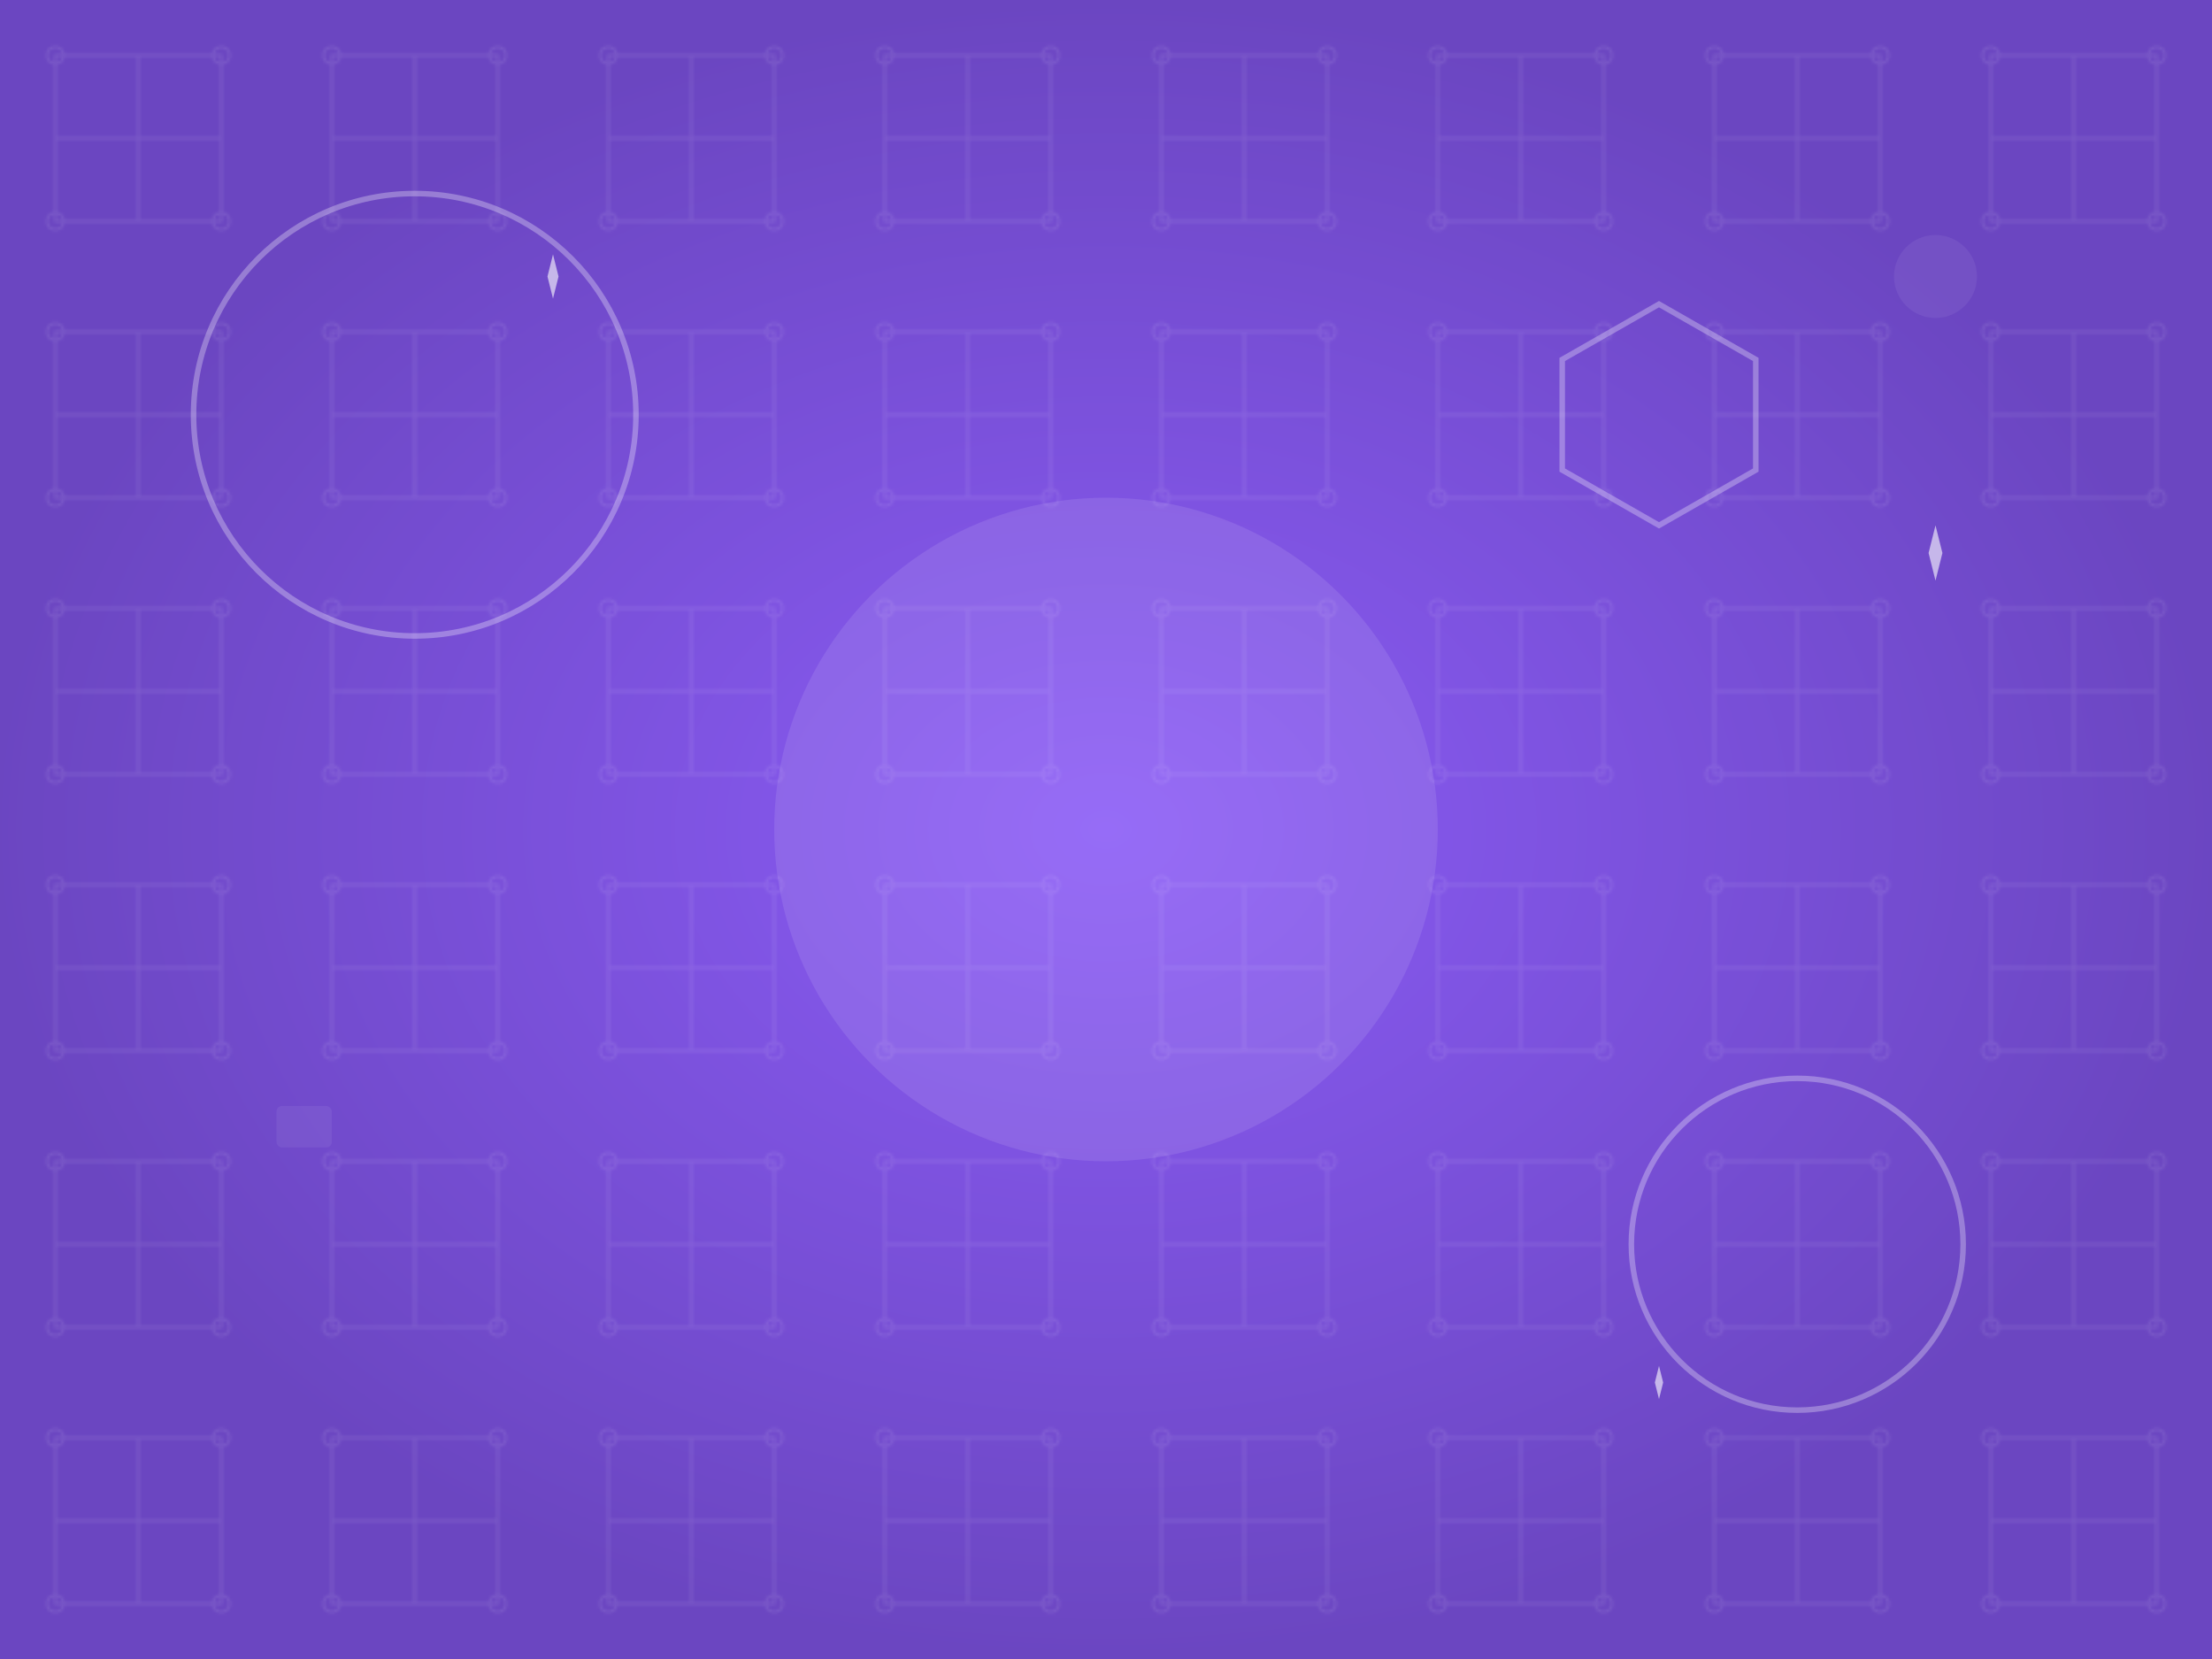 <svg width="800" height="600" viewBox="0 0 800 600" xmlns="http://www.w3.org/2000/svg">
  <!-- メインメニューの背景 -->
  <defs>
    <radialGradient id="menuBg" cx="50%" cy="50%">
      <stop offset="0%" stop-color="#8B5CF6"/>
      <stop offset="100%" stop-color="#6B46C1"/>
    </radialGradient>
    <pattern id="circuit" patternUnits="userSpaceOnUse" width="100" height="100">
      <rect width="100" height="100" fill="none"/>
      <g stroke="#FFFFFF" stroke-width="1" opacity="0.1" fill="none">
        <path d="M20,20 L80,20 L80,80 L20,80 Z"/>
        <circle cx="20" cy="20" r="3"/>
        <circle cx="80" cy="20" r="3"/>
        <circle cx="80" cy="80" r="3"/>
        <circle cx="20" cy="80" r="3"/>
        <line x1="50" y1="20" x2="50" y2="80"/>
        <line x1="20" y1="50" x2="80" y2="50"/>
      </g>
    </pattern>
  </defs>
  
  <!-- メイングラデーション背景 -->
  <rect width="800" height="600" fill="url(#menuBg)"/>
  
  <!-- 回路パターン -->
  <rect width="800" height="600" fill="url(#circuit)"/>
  
  <!-- DXCブランドの装飾的な要素 -->
  <g opacity="0.3">
    <!-- 大きな円形パターン -->
    <circle cx="150" cy="150" r="80" fill="none" stroke="#FFFFFF" stroke-width="2"/>
    <circle cx="650" cy="450" r="60" fill="none" stroke="#FFFFFF" stroke-width="2"/>
    
    <!-- 六角形パターン -->
    <g transform="translate(600, 150)">
      <path d="M0,-40 L35,-20 L35,20 L0,40 L-35,20 L-35,-20 Z" 
            fill="none" stroke="#FFFFFF" stroke-width="2"/>
    </g>
    
    <!-- 小さなIT関連アイコン -->
    <g fill="#FFFFFF" opacity="0.2">
      <rect x="100" y="400" width="20" height="15" rx="2"/>
      <rect x="102" y="402" width="16" height="10" rx="1"/>
      
      <circle cx="700" cy="100" r="15"/>
      <rect x="690" y="95" width="20" height="2"/>
      <rect x="690" y="98" width="20" height="2"/>
      <rect x="690" y="101" width="20" height="2"/>
    </g>
  </g>
  
  <!-- 中央のロゴエリア（薄い白い円） -->
  <circle cx="400" cy="300" r="120" fill="#FFFFFF" opacity="0.1"/>
  
  <!-- キラキラエフェクト -->
  <g fill="#FFFFFF" opacity="0.6">
    <g transform="translate(200, 100)">
      <path d="M0,-8 L2,0 L0,8 L-2,0 Z">
        <animateTransform attributeName="transform" type="rotate" values="0 0 0;360 0 0" dur="4s" repeatCount="indefinite"/>
      </path>
    </g>
    <g transform="translate(600, 500)">
      <path d="M0,-6 L1.5,0 L0,6 L-1.5,0 Z">
        <animateTransform attributeName="transform" type="rotate" values="0 0 0;360 0 0" dur="3s" repeatCount="indefinite"/>
      </path>
    </g>
    <g transform="translate(700, 200)">
      <path d="M0,-10 L2.5,0 L0,10 L-2.5,0 Z">
        <animateTransform attributeName="transform" type="rotate" values="0 0 0;360 0 0" dur="5s" repeatCount="indefinite"/>
      </path>
    </g>
  </g>
</svg>
